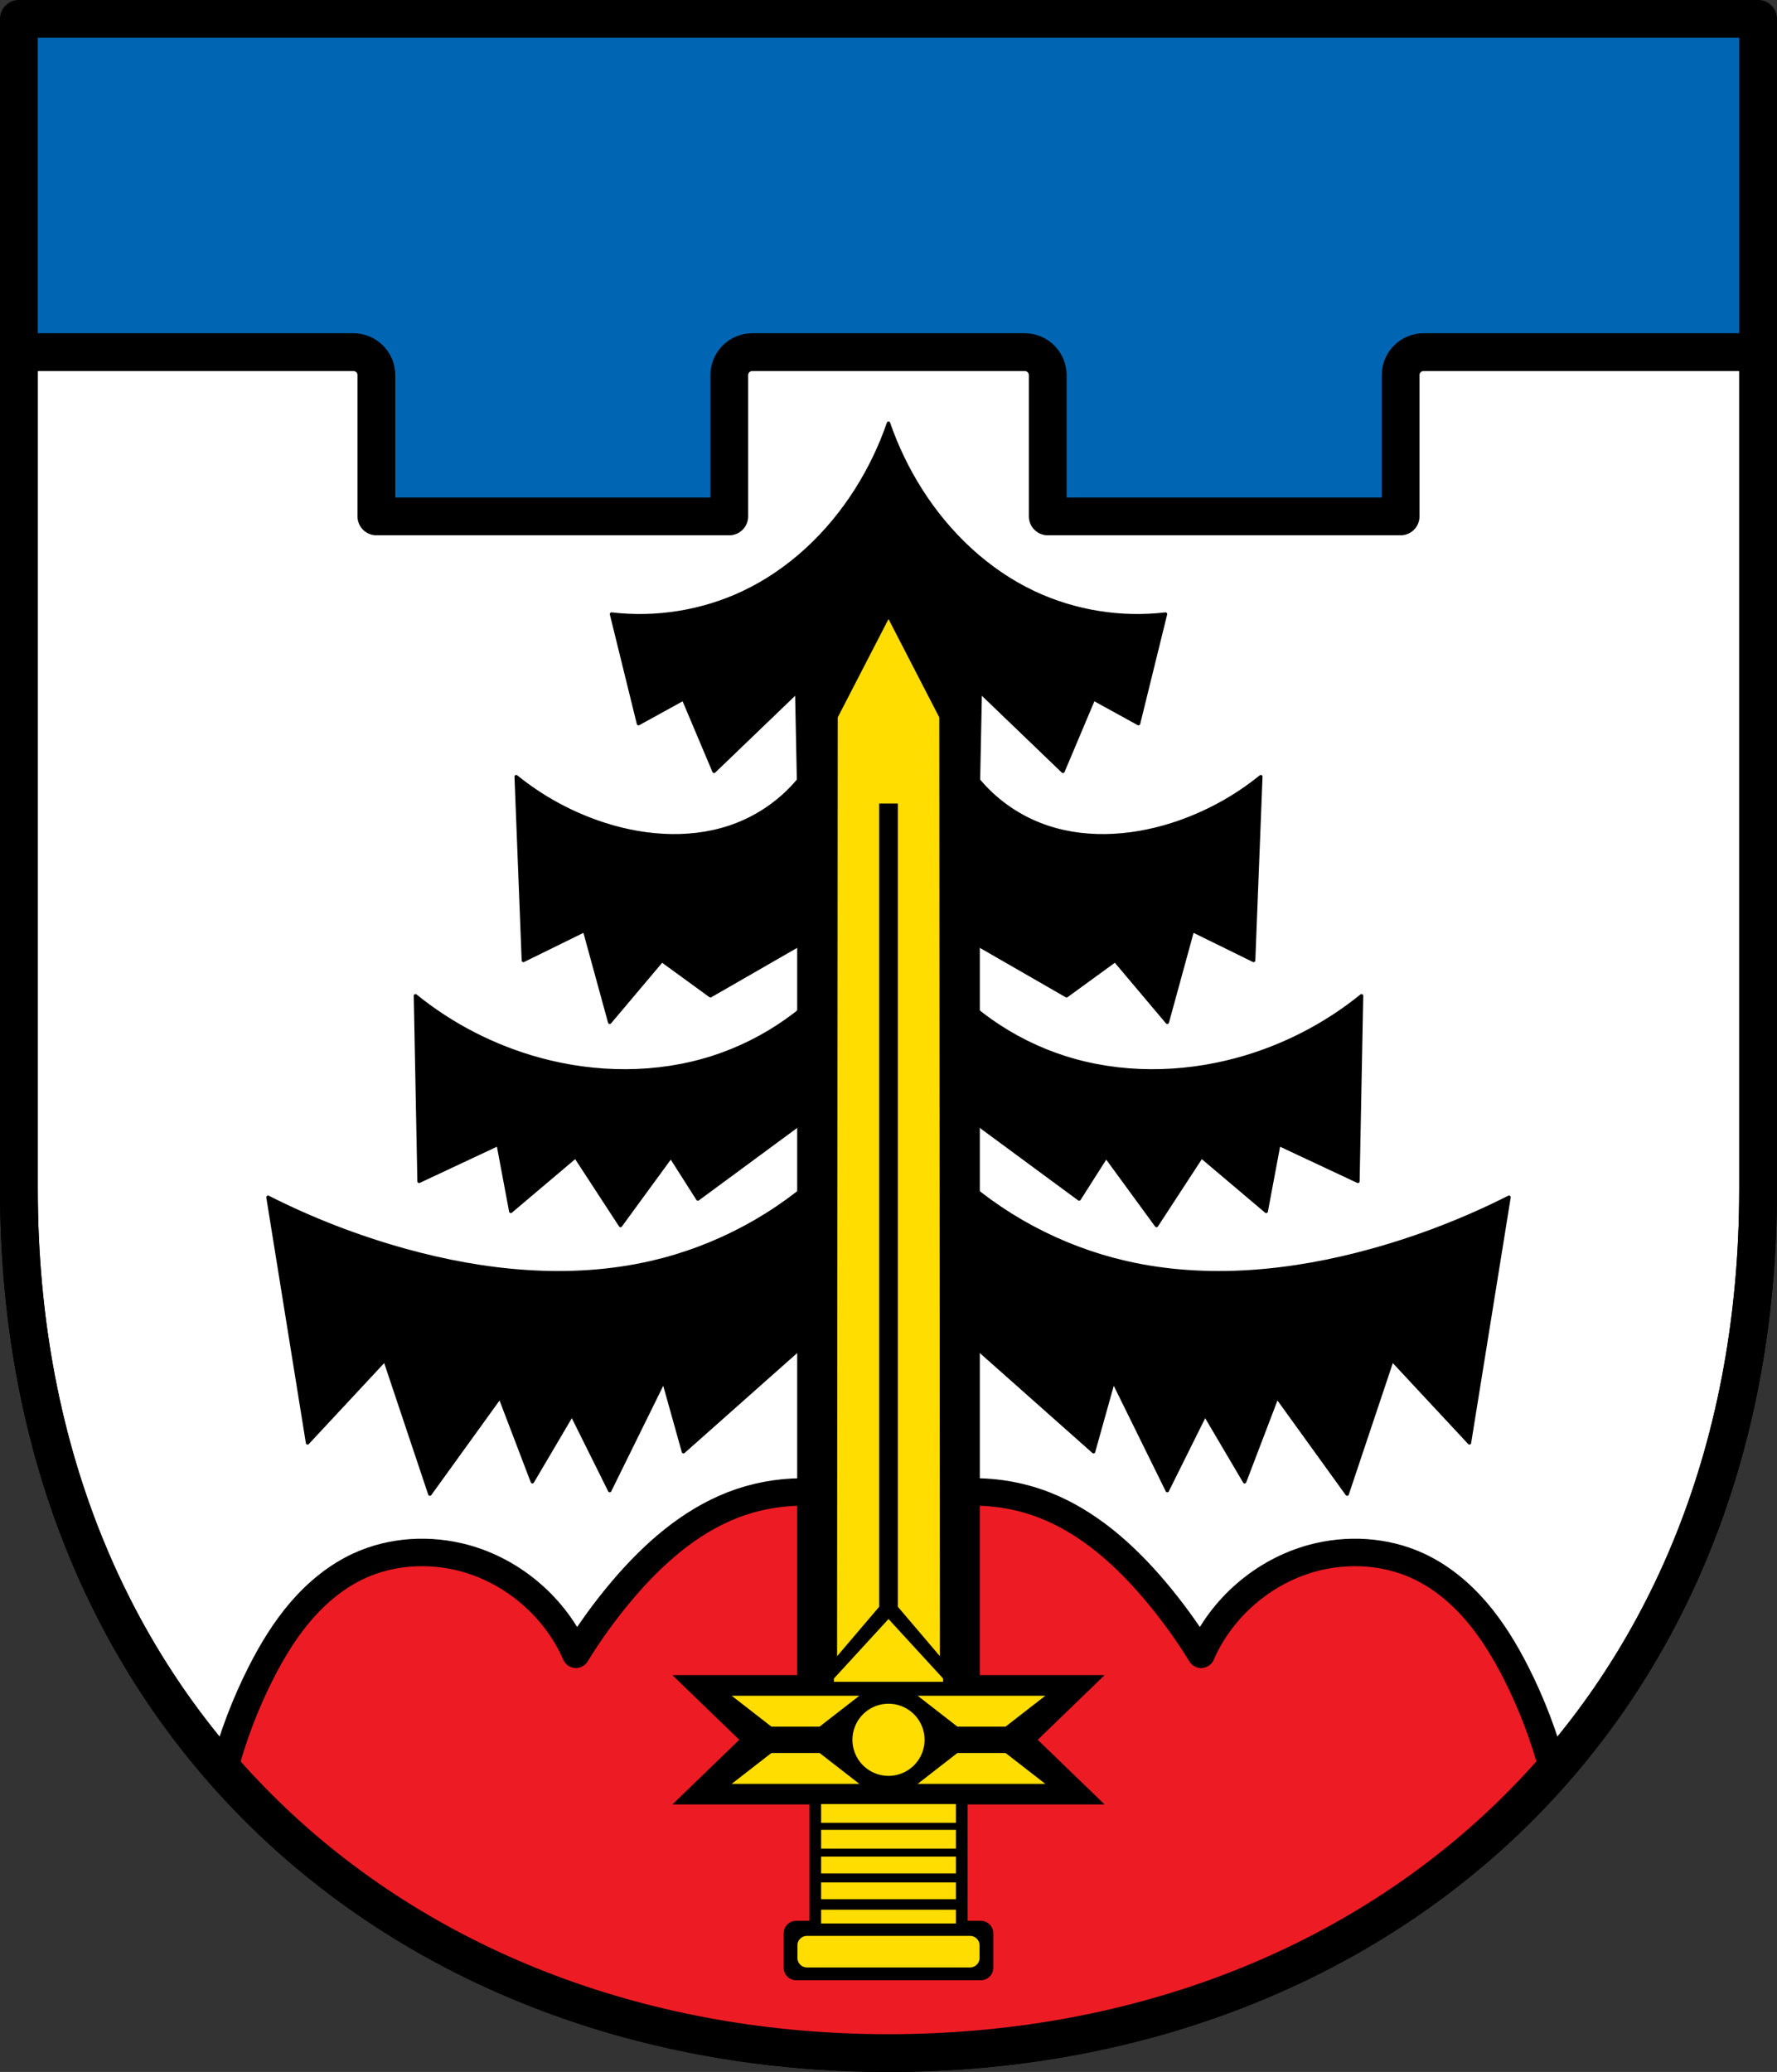 <?xml version="1.0" encoding="UTF-8" standalone="no"?>
<svg
   xmlns:dc="http://purl.org/dc/elements/1.1/"
   xmlns:cc="http://creativecommons.org/ns#"
   xmlns:rdf="http://www.w3.org/1999/02/22-rdf-syntax-ns#"
   xmlns:svg="http://www.w3.org/2000/svg"
   xmlns="http://www.w3.org/2000/svg"
   xmlns:sodipodi="http://sodipodi.sourceforge.net/DTD/sodipodi-0.dtd"
   xmlns:inkscape="http://www.inkscape.org/namespaces/inkscape"
   viewBox="0 0 517.396 603.275"
   version="1.1"
   id="svg2033"
   sodipodi:docname="DEU_Mauerstetten_COA.svg"
   inkscape:version="0.92.5 (2060ec1f9f, 2020-04-08)"
   width="517.396"
   height="603.275">
  <rect x="0" y="0" width="517.396" height="603.275" fill="#333333" stroke="none"/>
  <defs
     id="defs2037">
    <inkscape:path-effect
       effect="spiro"
       id="path-effect5220"
       is_visible="true" />
    <inkscape:path-effect
       effect="spiro"
       id="path-effect5172"
       is_visible="true" />
    <inkscape:path-effect
       effect="spiro"
       id="path-effect5172-0"
       is_visible="true" />
    <inkscape:path-effect
       effect="spiro"
       id="path-effect5220-3"
       is_visible="true" />
  </defs>
  <sodipodi:namedview
     pagecolor="#ffffff"
     bordercolor="#666666"
     borderopacity="1"
     objecttolerance="10"
     gridtolerance="10"
     guidetolerance="10"
     inkscape:pageopacity="0"
     inkscape:pageshadow="2"
     inkscape:window-width="1920"
     inkscape:window-height="1046"
     id="namedview2035"
     showgrid="false"
     inkscape:zoom="1.3144909"
     inkscape:cx="258.69824"
     inkscape:cy="301.63739"
     inkscape:window-x="-11"
     inkscape:window-y="-11"
     inkscape:window-maximized="1"
     inkscape:current-layer="svg2033"
     inkscape:snap-global="true"
     fit-margin-top="0"
     fit-margin-left="0"
     fit-margin-right="0"
     fit-margin-bottom="0"
     inkscape:snap-midpoints="true"
     inkscape:snap-smooth-nodes="true" />
  <path
     style="opacity:1;fill:#0066b3;fill-opacity:1;fill-rule:evenodd;stroke:none;stroke-width:11;stroke-linecap:round;stroke-linejoin:round;stroke-miterlimit:4;stroke-dasharray:none;stroke-opacity:1;paint-order:fill markers stroke"
     d="M 5.5,5.5 V 346.209 c 0,156.027 112.925,251.567 253.197,251.567 140.272,0 253.199,-95.539 253.199,-251.567 V 5.5 Z"
     id="rect953-4-8"
     inkscape:connector-curvature="0"
     sodipodi:nodetypes="cssscc" />
  <path
     style="opacity:1;fill:#ffffff;fill-opacity:1;fill-rule:evenodd;stroke:#000000;stroke-width:11;stroke-linecap:round;stroke-linejoin:round;stroke-miterlimit:4;stroke-dasharray:none;stroke-opacity:1;paint-order:fill markers stroke"
     d="M 5.5 102.527 L 5.5 186.473 L 5.5 346.209 C 5.5 355.961 5.941 365.476 6.803 374.746 C 7.018 377.064 7.26 379.365 7.527 381.652 C 7.527 381.653 7.527 381.654 7.527 381.654 C 7.795 383.941 8.087 386.212 8.406 388.467 C 8.406 388.467 8.406 388.468 8.406 388.469 C 8.725 390.724 9.072 392.964 9.441 395.188 C 9.811 397.413 10.207 399.621 10.627 401.814 C 11.047 404.008 11.491 406.184 11.961 408.346 C 13.37 414.83 15.002 421.17 16.846 427.363 C 17.46 429.428 18.098 431.474 18.76 433.506 C 23.391 447.726 29.167 461.137 35.973 473.693 C 36.945 475.487 37.937 477.263 38.951 479.021 C 47.063 493.092 56.499 506.037 67.096 517.789 C 68.42 519.258 69.763 520.707 71.123 522.139 C 73.844 525.002 76.635 527.79 79.496 530.502 C 82.356 533.214 85.287 535.85 88.281 538.408 C 98.763 547.362 110.05 555.369 122.033 562.385 C 125.457 564.389 128.938 566.313 132.473 568.154 C 144.844 574.599 157.879 580.039 171.465 584.428 C 175.346 585.682 179.273 586.849 183.242 587.93 C 207.056 594.416 232.396 597.775 258.697 597.775 C 260.889 597.775 263.074 597.752 265.252 597.705 C 289.211 597.193 312.323 593.876 334.152 587.93 C 338.121 586.849 342.048 585.682 345.93 584.428 C 359.516 580.039 372.55 574.599 384.922 568.154 C 388.457 566.313 391.937 564.389 395.361 562.385 C 407.345 555.369 418.634 547.362 429.115 538.408 C 432.11 535.85 435.038 533.214 437.898 530.502 C 483.664 487.114 511.896 424.223 511.896 346.209 L 511.896 186.473 L 511.896 102.527 L 414.521 102.527 C 410.8 102.527 407.805 105.523 407.805 109.244 L 407.805 150.357 L 305.064 150.357 L 305.064 109.244 C 305.064 105.523 302.069 102.527 298.348 102.527 L 219.051 102.527 C 215.329 102.527 212.332 105.523 212.332 109.244 L 212.332 150.357 L 109.592 150.357 L 109.592 109.244 C 109.592 105.523 106.596 102.527 102.875 102.527 L 5.5 102.527 z "
     id="rect5108" />
  <path
     style="fill:#ed1c24;stroke:#000000;stroke-width:8;stroke-linecap:round;stroke-linejoin:round;stroke-miterlimit:4;stroke-dasharray:none;stroke-opacity:1;fill-opacity:1"
     d="M 233.309 434.396 C 226.505 434.46 219.715 435.716 213.371 438.182 C 200.668 443.12 190.137 452.488 181.311 462.873 C 176.293 468.776 171.732 475.064 167.678 481.666 C 161.783 468.121 149.505 457.521 135.246 453.66 C 125.179 450.934 114.144 451.53 104.66 455.871 C 98.092 458.878 92.385 463.58 87.666 469.049 C 82.947 474.518 79.179 480.748 75.916 487.193 C 71.338 496.238 67.735 505.771 65.148 515.572 C 111.522 568.372 180.897 597.775 258.697 597.775 C 336.498 597.775 405.874 568.371 452.248 515.57 C 449.662 505.77 446.056 496.237 441.479 487.193 C 438.216 480.748 434.448 474.518 429.729 469.049 C 425.009 463.58 419.303 458.878 412.734 455.871 C 403.251 451.53 392.218 450.934 382.15 453.66 C 367.892 457.521 355.616 468.121 349.721 481.666 C 345.666 475.064 341.101 468.776 336.084 462.873 C 327.257 452.488 316.729 443.12 304.025 438.182 C 289.526 432.545 272.691 433.231 258.697 440.025 C 250.826 436.203 242.056 434.314 233.309 434.396 z "
     id="path5170" />
  <path
     style="opacity:1;fill:none;fill-opacity:1;fill-rule:evenodd;stroke:#000000;stroke-width:11;stroke-linecap:round;stroke-linejoin:round;stroke-miterlimit:4;stroke-dasharray:none;stroke-opacity:1;paint-order:fill markers stroke"
     d="m 5.5,5.5 v 340.709 c 0,156.027 112.925,251.567 253.197,251.567 140.272,0 253.199,-95.539 253.199,-251.567 V 5.5 Z"
     id="rect953-4"
     inkscape:connector-curvature="0"
     sodipodi:nodetypes="cssscc" />
  <path
     style="fill:#000000;stroke:#000000;stroke-width:1px;stroke-linecap:butt;stroke-linejoin:round;stroke-opacity:1"
     d="m 258.698,123.227 c -2.359,6.846 -5.529,13.421 -9.426,19.551 -8.026,12.625 -19.322,23.421 -32.991,29.842 -11.808,5.547 -25.235,7.717 -38.229,6.176 l 7.854,31.9 13.092,-7.205 8.904,21.096 24.089,-23.152 0.523,25.725 c -4.708,5.667 -10.896,10.137 -17.805,12.863 -12.235,4.827 -26.221,4.029 -38.751,0 -9.336,-3.002 -18.089,-7.74 -25.659,-13.891 l 2.093,53.51 17.805,-8.746 7.331,26.754 15.187,-18.008 14.14,10.291 36.656,-21.096 2.618,11.834 c -9.657,12.71 -23.396,22.378 -38.751,27.27 -16.171,5.151 -33.895,4.989 -50.273,0.514 -13.185,-3.603 -25.583,-9.957 -36.133,-18.521 l 1.048,54.023 23.041,-10.805 3.666,19.553 18.853,-15.951 13.092,20.066 14.662,-20.066 7.856,12.35 41.892,-30.871 -4.711,22.123 c -14.011,13.371 -31.777,22.908 -50.798,27.27 -23.571,5.405 -48.453,2.876 -71.742,-3.602 -13.746,-3.823 -27.101,-9.003 -39.799,-15.436 l 11.52,71.52 22.519,-24.184 13.092,39.104 20.423,-28.299 9.426,24.697 11.52,-19.551 10.997,22.125 15.71,-31.9 5.761,20.58 59.7,-52.996 59.698,52.996 5.761,-20.58 15.71,31.9 10.997,-22.125 11.522,19.551 9.426,-24.697 20.423,28.299 13.092,-39.104 22.517,24.184 11.522,-71.52 c -12.698,6.433 -26.053,11.612 -39.799,15.436 -23.289,6.477 -48.174,9.007 -71.744,3.602 -19.021,-4.362 -36.785,-13.898 -50.796,-27.27 l -4.713,-22.123 41.894,30.871 7.856,-12.35 14.662,20.066 13.092,-20.066 18.851,15.951 3.666,-19.553 23.041,10.805 1.048,-54.023 c -10.55,8.564 -22.949,14.919 -36.133,18.521 -16.378,4.475 -34.102,4.638 -50.273,-0.514 -15.356,-4.892 -29.095,-14.56 -38.751,-27.27 l 2.618,-11.834 36.658,21.096 14.14,-10.291 15.185,18.008 7.331,-26.754 17.805,8.746 2.095,-53.51 c -7.57,6.151 -16.323,10.889 -25.659,13.891 -12.531,4.029 -26.518,4.827 -38.753,0 -6.909,-2.726 -13.095,-7.196 -17.803,-12.863 l 0.523,-25.725 24.089,23.152 8.902,-21.096 13.092,7.205 7.856,-31.9 c -12.994,1.541 -26.421,-0.629 -38.229,-6.176 -13.668,-6.421 -24.964,-17.217 -32.991,-29.842 -3.897,-6.13 -7.068,-12.705 -9.426,-19.551 z"
     id="path5218"
     inkscape:connector-curvature="0" />
  <path
     inkscape:connector-curvature="0"
     style="opacity:1;fill:#000000;fill-opacity:1;fill-rule:evenodd;stroke:none;stroke-width:1;stroke-linecap:round;stroke-linejoin:round;stroke-miterlimit:4;stroke-dasharray:none;stroke-opacity:1;paint-order:fill markers stroke"
     d="m 232.112,172.021 v 315.713 h -36.334 l 19.471,18.828 -19.471,18.826 h 39.883 v 33.885 h -3.848 c -2.011,0 -3.631,1.619 -3.631,3.631 v 10.027 c 0,2.011 1.619,3.631 3.631,3.631 h 53.77 c 2.011,0 3.631,-1.619 3.631,-3.631 V 562.904 c 0,-2.011 -1.619,-3.631 -3.631,-3.631 h -3.848 v -33.885 h 39.883 l -19.471,-18.826 19.471,-18.828 h -36.332 v -315.713 z"
     id="rect847-1" />
  <path
     style="fill:#ffdd00;stroke:none;stroke-width:1px;stroke-linecap:butt;stroke-linejoin:miter;stroke-opacity:1;fill-opacity:1"
     d="m 258.701,180.244 -14.781,28.627 -0.188,273.352 12.24,-14.383 v -233.879 h 5.455 v 233.877 l 12.24,14.385 -0.186,-273.352 z m -0.002,291.152 -15.887,17.312 v 0.967 h 15.887 15.887 v -0.967 z m -45.67,22.332 11.582,8.996 h 4.074 5.877 4.076 l 11.58,-8.996 h -15.656 -5.877 z m 54.15,0 11.58,8.996 h 4.076 5.875 4.076 l 11.58,-8.996 h -15.656 -5.875 z m -8.48,2.334 a 10.5,10.5 0 0 0 -10.5,10.5 10.5,10.5 0 0 0 10.5,10.5 10.5,10.5 0 0 0 10.5,-10.5 10.5,10.5 0 0 0 -10.5,-10.5 z m -34.088,14.338 -11.582,8.996 h 15.656 5.877 15.656 l -11.58,-8.996 h -4.076 -5.877 z m 54.148,0 -11.58,8.996 h 15.656 5.875 15.656 l -11.58,-8.996 h -4.076 -5.875 z m -39.68,14.877 v 5.455 h 39.236 v -5.455 z m 0,7.508 v 5.455 h 39.236 v -5.455 z m 0,7.795 v 4.881 h 39.236 v -4.881 z m 0,7.508 v 4.881 h 39.236 v -4.881 z m 0,7.938 v 4.02 h 39.236 v -4.02 z m -4.115,7.629 c -1.538,0 -2.775,1.238 -2.775,2.775 v 3.637 c 0,1.538 1.238,2.775 2.775,2.775 h 47.467 c 1.538,0 2.775,-1.238 2.775,-2.775 v -3.637 c 0,-1.538 -1.238,-2.775 -2.775,-2.775 z"
     id="path909"
     inkscape:connector-curvature="0" />
</svg>
